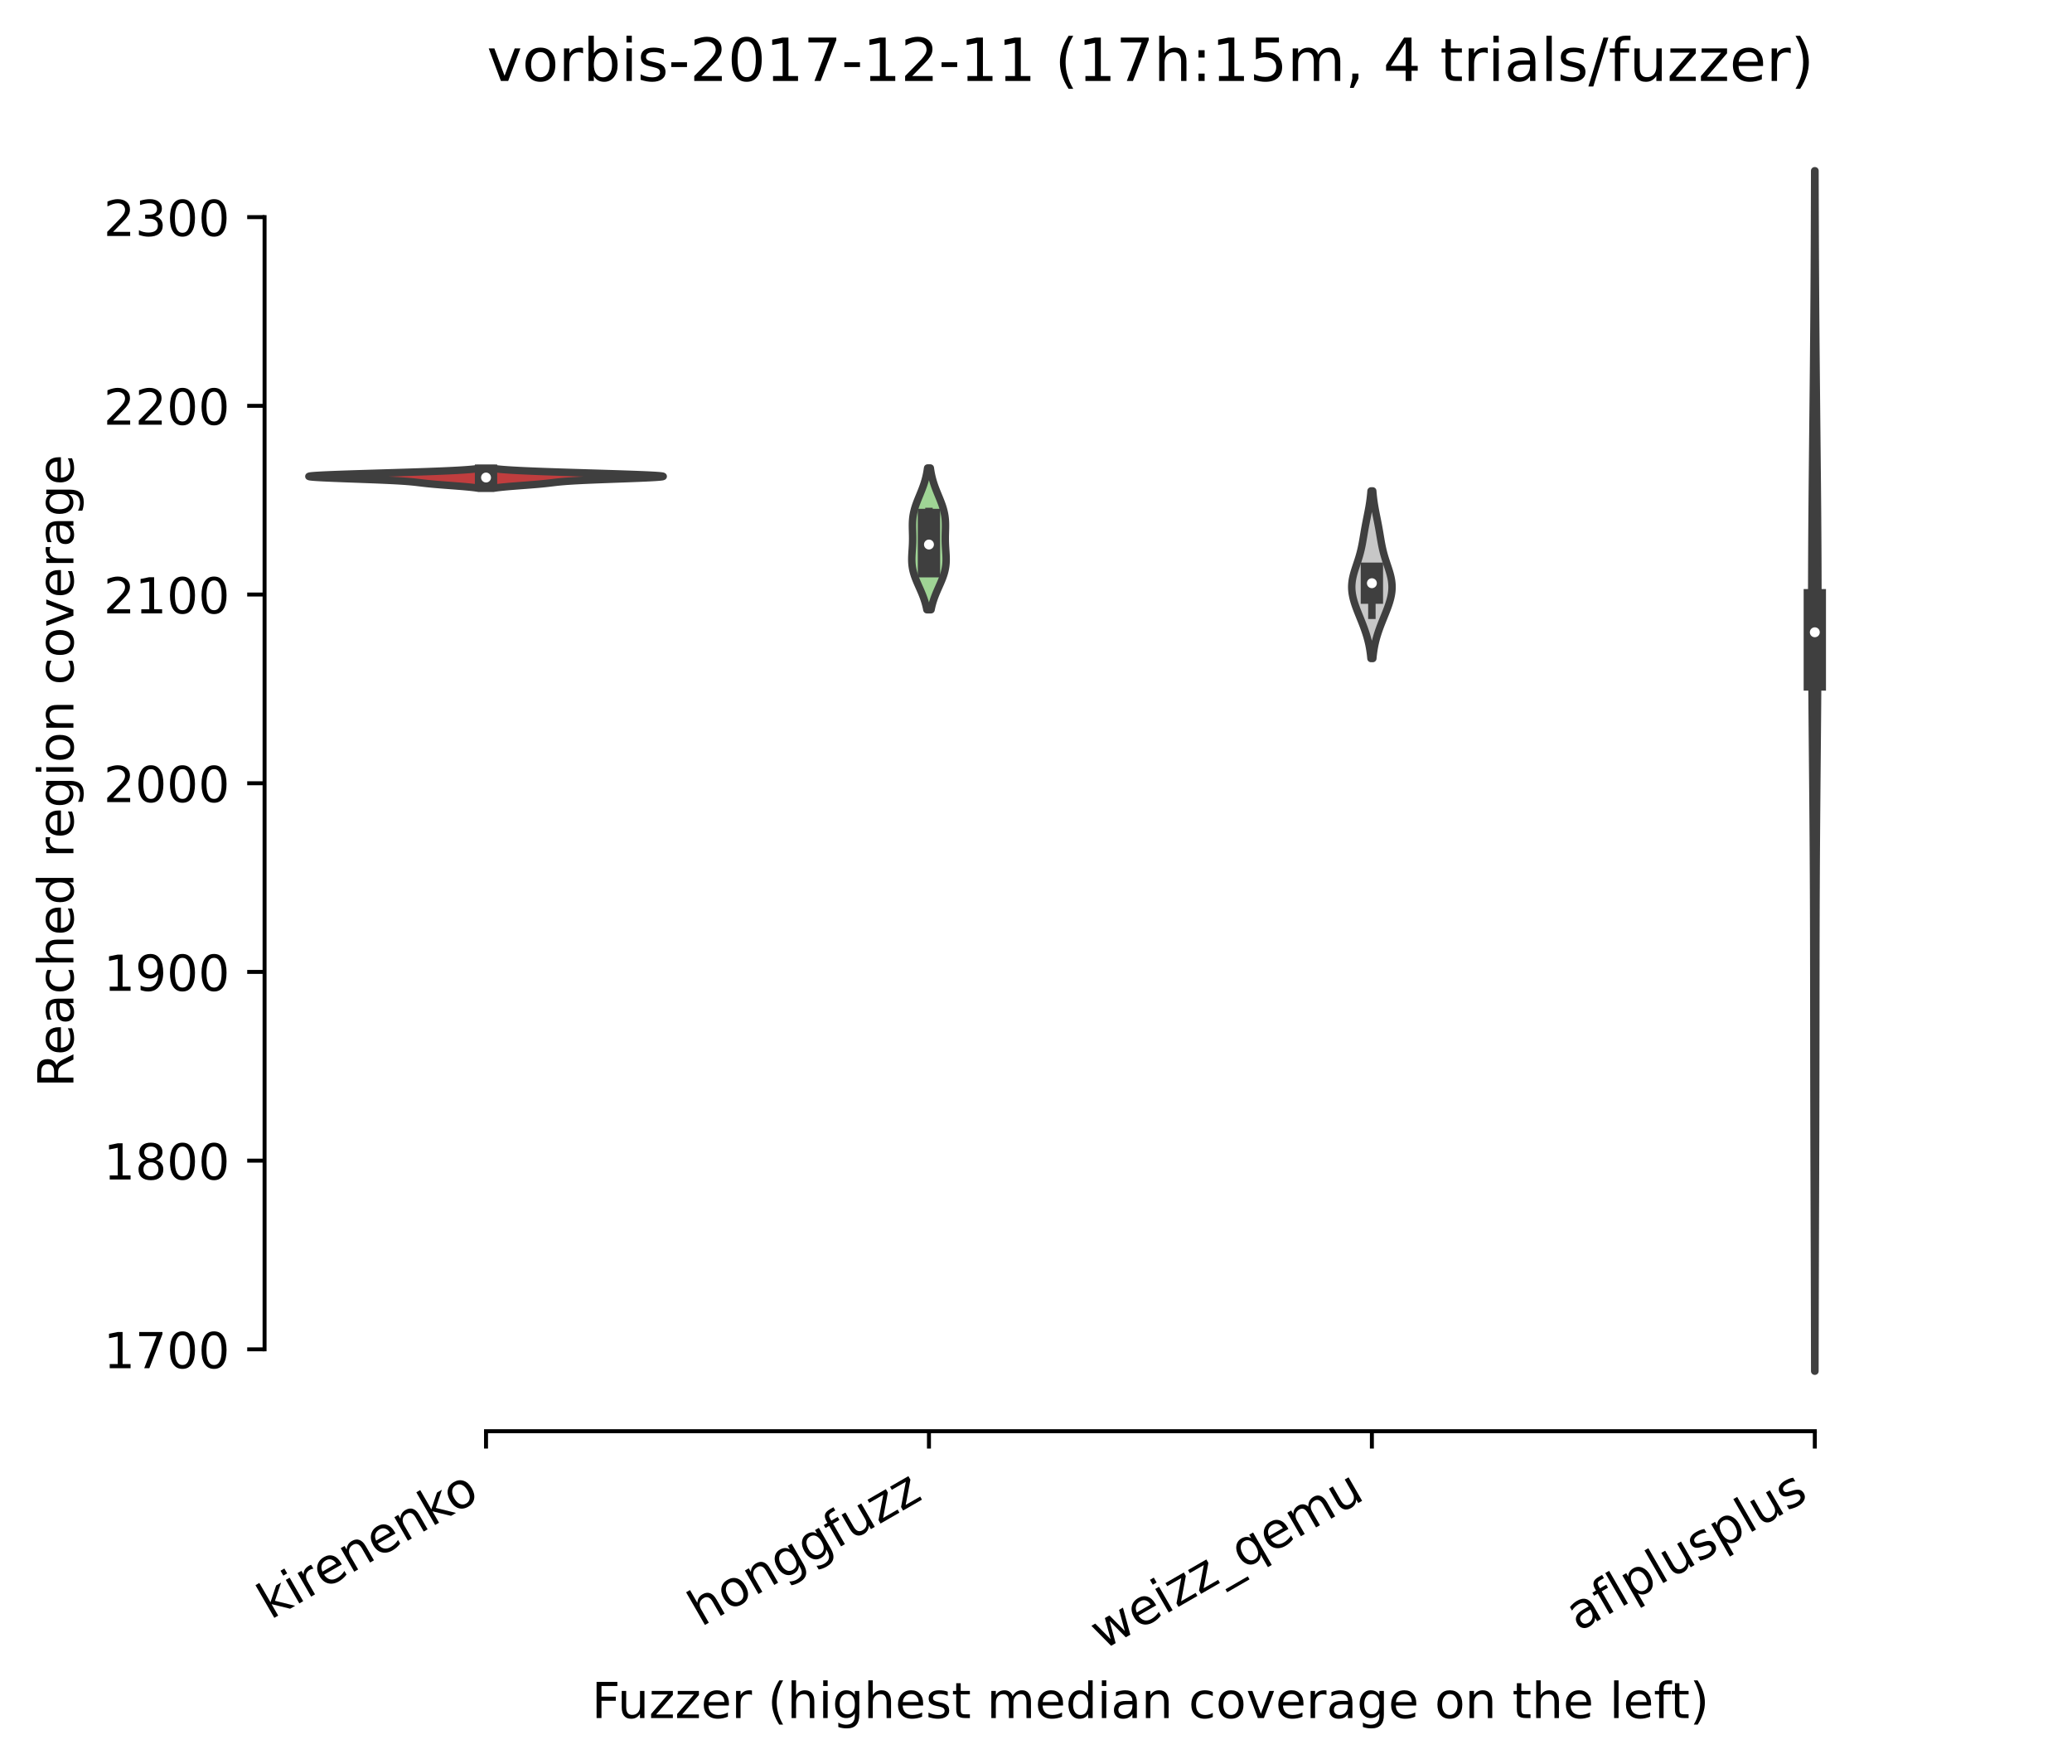 <?xml version="1.0" encoding="utf-8" standalone="no"?>
<!DOCTYPE svg PUBLIC "-//W3C//DTD SVG 1.1//EN"
  "http://www.w3.org/Graphics/SVG/1.1/DTD/svg11.dtd">
<!-- Created with matplotlib (https://matplotlib.org/) -->
<svg height="355.524pt" version="1.1" viewBox="0 0 417.648 355.524" width="417.648pt" xmlns="http://www.w3.org/2000/svg" xmlns:xlink="http://www.w3.org/1999/xlink">
 <defs>
  <style type="text/css">*{stroke-linecap:butt;stroke-linejoin:round;}</style>
 </defs>
 <g id="figure_1">
  <g id="patch_1">
   <path d="M 0 355.524 
L 417.648 355.524 
L 417.648 0 
L 0 0 
z
" style="fill:#ffffff;"/>
  </g>
  <g id="axes_1">
   <g id="patch_2">
    <path d="M 53.328 288.43 
L 410.448 288.43 
L 410.448 22.318 
L 53.328 22.318 
z
" style="fill:#ffffff;"/>
   </g>
   <g id="PolyCollection_1">
    <defs>
     <path d="M 99.398 -257.113 
L 96.538 -257.113 
L 96.302 -257.153 
L 96.039 -257.193 
L 95.747 -257.233 
L 95.427 -257.273 
L 95.077 -257.313 
L 94.698 -257.353 
L 94.292 -257.393 
L 93.858 -257.433 
L 93.401 -257.473 
L 92.921 -257.513 
L 92.422 -257.553 
L 91.908 -257.593 
L 91.383 -257.633 
L 90.852 -257.673 
L 90.318 -257.714 
L 89.787 -257.754 
L 89.264 -257.794 
L 88.752 -257.834 
L 88.256 -257.874 
L 87.778 -257.914 
L 87.322 -257.954 
L 86.888 -257.994 
L 86.477 -258.034 
L 86.089 -258.074 
L 85.72 -258.114 
L 85.369 -258.154 
L 85.029 -258.194 
L 84.696 -258.234 
L 84.363 -258.274 
L 84.022 -258.314 
L 83.666 -258.354 
L 83.285 -258.394 
L 82.873 -258.434 
L 82.419 -258.474 
L 81.918 -258.514 
L 81.362 -258.554 
L 80.747 -258.594 
L 80.068 -258.634 
L 79.323 -258.675 
L 78.513 -258.715 
L 77.639 -258.755 
L 76.706 -258.795 
L 75.719 -258.835 
L 74.686 -258.875 
L 73.617 -258.915 
L 72.523 -258.955 
L 71.418 -258.995 
L 70.315 -259.035 
L 69.229 -259.075 
L 68.174 -259.115 
L 67.166 -259.155 
L 66.219 -259.195 
L 65.348 -259.235 
L 64.564 -259.275 
L 63.88 -259.315 
L 63.307 -259.355 
L 62.852 -259.395 
L 62.522 -259.435 
L 62.322 -259.475 
L 62.256 -259.515 
L 62.324 -259.555 
L 62.526 -259.595 
L 62.859 -259.636 
L 63.319 -259.676 
L 63.901 -259.716 
L 64.599 -259.756 
L 65.404 -259.796 
L 66.308 -259.836 
L 67.301 -259.876 
L 68.374 -259.916 
L 69.516 -259.956 
L 70.717 -259.996 
L 71.965 -260.036 
L 73.25 -260.076 
L 74.562 -260.116 
L 75.889 -260.156 
L 77.223 -260.196 
L 78.554 -260.236 
L 79.872 -260.276 
L 81.169 -260.316 
L 82.438 -260.356 
L 83.671 -260.396 
L 84.862 -260.436 
L 86.006 -260.476 
L 87.098 -260.516 
L 88.134 -260.556 
L 89.112 -260.597 
L 90.03 -260.637 
L 90.886 -260.677 
L 91.679 -260.717 
L 92.41 -260.757 
L 93.08 -260.797 
L 93.691 -260.837 
L 94.244 -260.877 
L 94.742 -260.917 
L 95.187 -260.957 
L 95.584 -260.997 
L 95.934 -261.037 
L 96.242 -261.077 
L 99.694 -261.077 
L 99.694 -261.077 
L 100.002 -261.037 
L 100.353 -260.997 
L 100.749 -260.957 
L 101.195 -260.917 
L 101.692 -260.877 
L 102.245 -260.837 
L 102.856 -260.797 
L 103.526 -260.757 
L 104.257 -260.717 
L 105.051 -260.677 
L 105.906 -260.637 
L 106.824 -260.597 
L 107.802 -260.556 
L 108.838 -260.516 
L 109.93 -260.476 
L 111.074 -260.436 
L 112.266 -260.396 
L 113.499 -260.356 
L 114.767 -260.316 
L 116.065 -260.276 
L 117.383 -260.236 
L 118.713 -260.196 
L 120.047 -260.156 
L 121.375 -260.116 
L 122.686 -260.076 
L 123.971 -260.036 
L 125.22 -259.996 
L 126.42 -259.956 
L 127.562 -259.916 
L 128.635 -259.876 
L 129.628 -259.836 
L 130.532 -259.796 
L 131.337 -259.756 
L 132.035 -259.716 
L 132.617 -259.676 
L 133.077 -259.636 
L 133.41 -259.595 
L 133.612 -259.555 
L 133.68 -259.515 
L 133.614 -259.475 
L 133.414 -259.435 
L 133.085 -259.395 
L 132.629 -259.355 
L 132.056 -259.315 
L 131.372 -259.275 
L 130.589 -259.235 
L 129.717 -259.195 
L 128.77 -259.155 
L 127.762 -259.115 
L 126.708 -259.075 
L 125.621 -259.035 
L 124.518 -258.995 
L 123.413 -258.955 
L 122.32 -258.915 
L 121.251 -258.875 
L 120.218 -258.835 
L 119.23 -258.795 
L 118.297 -258.755 
L 117.423 -258.715 
L 116.613 -258.675 
L 115.869 -258.634 
L 115.19 -258.594 
L 114.574 -258.554 
L 114.018 -258.514 
L 113.517 -258.474 
L 113.064 -258.434 
L 112.651 -258.394 
L 112.27 -258.354 
L 111.914 -258.314 
L 111.573 -258.274 
L 111.24 -258.234 
L 110.907 -258.194 
L 110.568 -258.154 
L 110.216 -258.114 
L 109.847 -258.074 
L 109.459 -258.034 
L 109.048 -257.994 
L 108.614 -257.954 
L 108.158 -257.914 
L 107.68 -257.874 
L 107.184 -257.834 
L 106.672 -257.794 
L 106.149 -257.754 
L 105.618 -257.714 
L 105.084 -257.673 
L 104.553 -257.633 
L 104.028 -257.593 
L 103.514 -257.553 
L 103.015 -257.513 
L 102.536 -257.473 
L 102.078 -257.433 
L 101.644 -257.393 
L 101.238 -257.353 
L 100.859 -257.313 
L 100.509 -257.273 
L 100.189 -257.233 
L 99.897 -257.193 
L 99.634 -257.153 
L 99.398 -257.113 
z
" id="mf0ceefb7c7" style="stroke:#3f3f3f;stroke-width:1.5;"/>
    </defs>
    <g clip-path="url(#pf40b375586)">
     <use style="fill:#c03d3e;stroke:#3f3f3f;stroke-width:1.5;" x="0" xlink:href="#mf0ceefb7c7" y="355.524"/>
    </g>
   </g>
   <g id="PolyCollection_2">
    <defs>
     <path d="M 187.668 -232.644 
L 186.828 -232.644 
L 186.77 -232.933 
L 186.706 -233.221 
L 186.636 -233.51 
L 186.56 -233.798 
L 186.478 -234.087 
L 186.39 -234.375 
L 186.296 -234.664 
L 186.197 -234.952 
L 186.091 -235.241 
L 185.981 -235.529 
L 185.866 -235.818 
L 185.747 -236.106 
L 185.624 -236.395 
L 185.499 -236.683 
L 185.372 -236.972 
L 185.243 -237.26 
L 185.115 -237.549 
L 184.988 -237.837 
L 184.863 -238.126 
L 184.742 -238.414 
L 184.624 -238.703 
L 184.511 -238.991 
L 184.405 -239.28 
L 184.305 -239.569 
L 184.213 -239.857 
L 184.13 -240.146 
L 184.055 -240.434 
L 183.989 -240.723 
L 183.933 -241.011 
L 183.886 -241.3 
L 183.848 -241.588 
L 183.82 -241.877 
L 183.8 -242.165 
L 183.787 -242.454 
L 183.782 -242.742 
L 183.784 -243.031 
L 183.791 -243.319 
L 183.802 -243.608 
L 183.817 -243.896 
L 183.834 -244.185 
L 183.853 -244.473 
L 183.872 -244.762 
L 183.891 -245.05 
L 183.908 -245.339 
L 183.924 -245.627 
L 183.937 -245.916 
L 183.947 -246.204 
L 183.954 -246.493 
L 183.958 -246.781 
L 183.959 -247.07 
L 183.957 -247.358 
L 183.952 -247.647 
L 183.946 -247.935 
L 183.939 -248.224 
L 183.931 -248.512 
L 183.923 -248.801 
L 183.917 -249.089 
L 183.913 -249.378 
L 183.912 -249.666 
L 183.915 -249.955 
L 183.923 -250.243 
L 183.937 -250.532 
L 183.958 -250.82 
L 183.985 -251.109 
L 184.02 -251.398 
L 184.063 -251.686 
L 184.114 -251.975 
L 184.173 -252.263 
L 184.24 -252.552 
L 184.315 -252.84 
L 184.398 -253.129 
L 184.487 -253.417 
L 184.583 -253.706 
L 184.685 -253.994 
L 184.792 -254.283 
L 184.902 -254.571 
L 185.017 -254.86 
L 185.133 -255.148 
L 185.252 -255.437 
L 185.37 -255.725 
L 185.489 -256.014 
L 185.606 -256.302 
L 185.722 -256.591 
L 185.835 -256.879 
L 185.945 -257.168 
L 186.051 -257.456 
L 186.153 -257.745 
L 186.25 -258.033 
L 186.342 -258.322 
L 186.429 -258.61 
L 186.511 -258.899 
L 186.587 -259.187 
L 186.658 -259.476 
L 186.723 -259.764 
L 186.783 -260.053 
L 186.838 -260.341 
L 186.888 -260.63 
L 186.933 -260.918 
L 186.974 -261.207 
L 187.523 -261.207 
L 187.523 -261.207 
L 187.563 -260.918 
L 187.608 -260.63 
L 187.658 -260.341 
L 187.713 -260.053 
L 187.773 -259.764 
L 187.838 -259.476 
L 187.909 -259.187 
L 187.985 -258.899 
L 188.067 -258.61 
L 188.154 -258.322 
L 188.246 -258.033 
L 188.343 -257.745 
L 188.445 -257.456 
L 188.551 -257.168 
L 188.661 -256.879 
L 188.774 -256.591 
L 188.89 -256.302 
L 189.007 -256.014 
L 189.126 -255.725 
L 189.245 -255.437 
L 189.363 -255.148 
L 189.48 -254.86 
L 189.594 -254.571 
L 189.705 -254.283 
L 189.811 -253.994 
L 189.913 -253.706 
L 190.009 -253.417 
L 190.099 -253.129 
L 190.181 -252.84 
L 190.256 -252.552 
L 190.323 -252.263 
L 190.382 -251.975 
L 190.433 -251.686 
L 190.476 -251.398 
L 190.511 -251.109 
L 190.539 -250.82 
L 190.559 -250.532 
L 190.573 -250.243 
L 190.581 -249.955 
L 190.584 -249.666 
L 190.583 -249.378 
L 190.579 -249.089 
L 190.573 -248.801 
L 190.566 -248.512 
L 190.558 -248.224 
L 190.55 -247.935 
L 190.544 -247.647 
L 190.539 -247.358 
L 190.538 -247.07 
L 190.538 -246.781 
L 190.542 -246.493 
L 190.549 -246.204 
L 190.56 -245.916 
L 190.573 -245.627 
L 190.588 -245.339 
L 190.606 -245.05 
L 190.624 -244.762 
L 190.643 -244.473 
L 190.662 -244.185 
L 190.679 -243.896 
L 190.694 -243.608 
L 190.706 -243.319 
L 190.712 -243.031 
L 190.714 -242.742 
L 190.709 -242.454 
L 190.697 -242.165 
L 190.677 -241.877 
L 190.648 -241.588 
L 190.61 -241.3 
L 190.563 -241.011 
L 190.507 -240.723 
L 190.441 -240.434 
L 190.367 -240.146 
L 190.283 -239.857 
L 190.191 -239.569 
L 190.091 -239.28 
L 189.985 -238.991 
L 189.872 -238.703 
L 189.755 -238.414 
L 189.633 -238.126 
L 189.508 -237.837 
L 189.381 -237.549 
L 189.253 -237.26 
L 189.125 -236.972 
L 188.997 -236.683 
L 188.872 -236.395 
L 188.75 -236.106 
L 188.63 -235.818 
L 188.515 -235.529 
L 188.405 -235.241 
L 188.3 -234.952 
L 188.2 -234.664 
L 188.106 -234.375 
L 188.018 -234.087 
L 187.936 -233.798 
L 187.86 -233.51 
L 187.79 -233.221 
L 187.727 -232.933 
L 187.668 -232.644 
z
" id="m72b1f91177" style="stroke:#3f3f3f;stroke-width:1.5;"/>
    </defs>
    <g clip-path="url(#pf40b375586)">
     <use style="fill:#9fd495;stroke:#3f3f3f;stroke-width:1.5;" x="0" xlink:href="#m72b1f91177" y="355.524"/>
    </g>
   </g>
   <g id="PolyCollection_3">
    <defs>
     <path d="M 276.713 -222.813 
L 276.344 -222.813 
L 276.311 -223.154 
L 276.275 -223.495 
L 276.234 -223.836 
L 276.187 -224.177 
L 276.136 -224.519 
L 276.079 -224.86 
L 276.017 -225.201 
L 275.949 -225.542 
L 275.875 -225.883 
L 275.795 -226.224 
L 275.709 -226.565 
L 275.617 -226.907 
L 275.52 -227.248 
L 275.417 -227.589 
L 275.308 -227.93 
L 275.195 -228.271 
L 275.077 -228.612 
L 274.954 -228.954 
L 274.828 -229.295 
L 274.698 -229.636 
L 274.566 -229.977 
L 274.431 -230.318 
L 274.294 -230.659 
L 274.157 -231.001 
L 274.019 -231.342 
L 273.882 -231.683 
L 273.746 -232.024 
L 273.611 -232.365 
L 273.48 -232.706 
L 273.353 -233.047 
L 273.23 -233.389 
L 273.113 -233.73 
L 273.002 -234.071 
L 272.9 -234.412 
L 272.806 -234.753 
L 272.721 -235.094 
L 272.648 -235.436 
L 272.585 -235.777 
L 272.536 -236.118 
L 272.499 -236.459 
L 272.475 -236.8 
L 272.465 -237.141 
L 272.469 -237.482 
L 272.487 -237.824 
L 272.519 -238.165 
L 272.563 -238.506 
L 272.621 -238.847 
L 272.689 -239.188 
L 272.769 -239.529 
L 272.857 -239.871 
L 272.954 -240.212 
L 273.057 -240.553 
L 273.166 -240.894 
L 273.278 -241.235 
L 273.391 -241.576 
L 273.505 -241.918 
L 273.619 -242.259 
L 273.73 -242.6 
L 273.838 -242.941 
L 273.943 -243.282 
L 274.042 -243.623 
L 274.137 -243.964 
L 274.226 -244.306 
L 274.31 -244.647 
L 274.389 -244.988 
L 274.462 -245.329 
L 274.532 -245.67 
L 274.597 -246.011 
L 274.66 -246.353 
L 274.72 -246.694 
L 274.778 -247.035 
L 274.836 -247.376 
L 274.893 -247.717 
L 274.95 -248.058 
L 275.008 -248.399 
L 275.068 -248.741 
L 275.128 -249.082 
L 275.191 -249.423 
L 275.255 -249.764 
L 275.32 -250.105 
L 275.387 -250.446 
L 275.454 -250.788 
L 275.522 -251.129 
L 275.591 -251.47 
L 275.659 -251.811 
L 275.726 -252.152 
L 275.792 -252.493 
L 275.856 -252.835 
L 275.917 -253.176 
L 275.977 -253.517 
L 276.033 -253.858 
L 276.086 -254.199 
L 276.135 -254.54 
L 276.182 -254.881 
L 276.224 -255.223 
L 276.263 -255.564 
L 276.298 -255.905 
L 276.33 -256.246 
L 276.358 -256.587 
L 276.698 -256.587 
L 276.698 -256.587 
L 276.726 -256.246 
L 276.758 -255.905 
L 276.793 -255.564 
L 276.832 -255.223 
L 276.875 -254.881 
L 276.921 -254.54 
L 276.97 -254.199 
L 277.023 -253.858 
L 277.08 -253.517 
L 277.139 -253.176 
L 277.201 -252.835 
L 277.265 -252.493 
L 277.33 -252.152 
L 277.398 -251.811 
L 277.466 -251.47 
L 277.534 -251.129 
L 277.602 -250.788 
L 277.67 -250.446 
L 277.736 -250.105 
L 277.802 -249.764 
L 277.865 -249.423 
L 277.928 -249.082 
L 277.989 -248.741 
L 278.048 -248.399 
L 278.106 -248.058 
L 278.163 -247.717 
L 278.221 -247.376 
L 278.278 -247.035 
L 278.336 -246.694 
L 278.396 -246.353 
L 278.459 -246.011 
L 278.524 -245.67 
L 278.594 -245.329 
L 278.668 -244.988 
L 278.746 -244.647 
L 278.83 -244.306 
L 278.919 -243.964 
L 279.014 -243.623 
L 279.113 -243.282 
L 279.218 -242.941 
L 279.326 -242.6 
L 279.437 -242.259 
L 279.551 -241.918 
L 279.665 -241.576 
L 279.779 -241.235 
L 279.891 -240.894 
L 279.999 -240.553 
L 280.102 -240.212 
L 280.199 -239.871 
L 280.287 -239.529 
L 280.367 -239.188 
L 280.436 -238.847 
L 280.493 -238.506 
L 280.538 -238.165 
L 280.569 -237.824 
L 280.587 -237.482 
L 280.591 -237.141 
L 280.581 -236.8 
L 280.558 -236.459 
L 280.521 -236.118 
L 280.471 -235.777 
L 280.409 -235.436 
L 280.335 -235.094 
L 280.251 -234.753 
L 280.157 -234.412 
L 280.054 -234.071 
L 279.944 -233.73 
L 279.826 -233.389 
L 279.704 -233.047 
L 279.576 -232.706 
L 279.445 -232.365 
L 279.311 -232.024 
L 279.174 -231.683 
L 279.037 -231.342 
L 278.899 -231.001 
L 278.762 -230.659 
L 278.625 -230.318 
L 278.491 -229.977 
L 278.358 -229.636 
L 278.228 -229.295 
L 278.102 -228.954 
L 277.979 -228.612 
L 277.861 -228.271 
L 277.748 -227.93 
L 277.639 -227.589 
L 277.536 -227.248 
L 277.439 -226.907 
L 277.347 -226.565 
L 277.261 -226.224 
L 277.181 -225.883 
L 277.107 -225.542 
L 277.039 -225.201 
L 276.977 -224.86 
L 276.92 -224.519 
L 276.869 -224.177 
L 276.823 -223.836 
L 276.781 -223.495 
L 276.745 -223.154 
L 276.713 -222.813 
z
" id="m929673a381" style="stroke:#3f3f3f;stroke-width:1.5;"/>
    </defs>
    <g clip-path="url(#pf40b375586)">
     <use style="fill:#c7c7c7;stroke:#3f3f3f;stroke-width:1.5;" x="0" xlink:href="#m929673a381" y="355.524"/>
    </g>
   </g>
   <g id="PolyCollection_4">
    <defs>
     <path d="M 365.831 -79.189 
L 365.785 -79.189 
L 365.781 -81.633 
L 365.777 -84.077 
L 365.772 -86.52 
L 365.767 -88.964 
L 365.761 -91.408 
L 365.755 -93.851 
L 365.749 -96.295 
L 365.742 -98.739 
L 365.735 -101.182 
L 365.727 -103.626 
L 365.719 -106.069 
L 365.711 -108.513 
L 365.703 -110.957 
L 365.695 -113.4 
L 365.686 -115.844 
L 365.678 -118.288 
L 365.67 -120.731 
L 365.663 -123.175 
L 365.656 -125.619 
L 365.649 -128.062 
L 365.643 -130.506 
L 365.637 -132.949 
L 365.632 -135.393 
L 365.627 -137.837 
L 365.623 -140.28 
L 365.619 -142.724 
L 365.616 -145.168 
L 365.614 -147.611 
L 365.611 -150.055 
L 365.609 -152.499 
L 365.606 -154.942 
L 365.604 -157.386 
L 365.601 -159.829 
L 365.597 -162.273 
L 365.593 -164.717 
L 365.588 -167.16 
L 365.581 -169.604 
L 365.574 -172.048 
L 365.565 -174.491 
L 365.555 -176.935 
L 365.543 -179.379 
L 365.529 -181.822 
L 365.515 -184.266 
L 365.498 -186.709 
L 365.48 -189.153 
L 365.461 -191.597 
L 365.441 -194.04 
L 365.419 -196.484 
L 365.397 -198.928 
L 365.375 -201.371 
L 365.352 -203.815 
L 365.33 -206.259 
L 365.308 -208.702 
L 365.287 -211.146 
L 365.267 -213.589 
L 365.249 -216.033 
L 365.232 -218.477 
L 365.218 -220.92 
L 365.206 -223.364 
L 365.196 -225.808 
L 365.189 -228.251 
L 365.184 -230.695 
L 365.183 -233.139 
L 365.184 -235.582 
L 365.189 -238.026 
L 365.196 -240.469 
L 365.206 -242.913 
L 365.218 -245.357 
L 365.233 -247.8 
L 365.25 -250.244 
L 365.269 -252.688 
L 365.29 -255.131 
L 365.313 -257.575 
L 365.336 -260.019 
L 365.361 -262.462 
L 365.386 -264.906 
L 365.411 -267.349 
L 365.437 -269.793 
L 365.463 -272.237 
L 365.488 -274.68 
L 365.513 -277.124 
L 365.537 -279.568 
L 365.561 -282.011 
L 365.583 -284.455 
L 365.604 -286.899 
L 365.625 -289.342 
L 365.644 -291.786 
L 365.661 -294.229 
L 365.678 -296.673 
L 365.693 -299.117 
L 365.707 -301.56 
L 365.719 -304.004 
L 365.731 -306.448 
L 365.741 -308.891 
L 365.75 -311.335 
L 365.758 -313.779 
L 365.766 -316.222 
L 365.772 -318.666 
L 365.778 -321.109 
L 365.839 -321.109 
L 365.839 -321.109 
L 365.844 -318.666 
L 365.851 -316.222 
L 365.858 -313.779 
L 365.866 -311.335 
L 365.875 -308.891 
L 365.886 -306.448 
L 365.897 -304.004 
L 365.91 -301.56 
L 365.924 -299.117 
L 365.939 -296.673 
L 365.955 -294.229 
L 365.973 -291.786 
L 365.992 -289.342 
L 366.012 -286.899 
L 366.033 -284.455 
L 366.056 -282.011 
L 366.079 -279.568 
L 366.103 -277.124 
L 366.128 -274.68 
L 366.153 -272.237 
L 366.179 -269.793 
L 366.205 -267.349 
L 366.23 -264.906 
L 366.256 -262.462 
L 366.28 -260.019 
L 366.304 -257.575 
L 366.326 -255.131 
L 366.347 -252.688 
L 366.366 -250.244 
L 366.383 -247.8 
L 366.398 -245.357 
L 366.411 -242.913 
L 366.42 -240.469 
L 366.428 -238.026 
L 366.432 -235.582 
L 366.433 -233.139 
L 366.432 -230.695 
L 366.428 -228.251 
L 366.42 -225.808 
L 366.411 -223.364 
L 366.398 -220.92 
L 366.384 -218.477 
L 366.367 -216.033 
L 366.349 -213.589 
L 366.329 -211.146 
L 366.308 -208.702 
L 366.286 -206.259 
L 366.264 -203.815 
L 366.241 -201.371 
L 366.219 -198.928 
L 366.197 -196.484 
L 366.176 -194.04 
L 366.155 -191.597 
L 366.136 -189.153 
L 366.118 -186.709 
L 366.102 -184.266 
L 366.087 -181.822 
L 366.073 -179.379 
L 366.062 -176.935 
L 366.051 -174.491 
L 366.042 -172.048 
L 366.035 -169.604 
L 366.029 -167.16 
L 366.023 -164.717 
L 366.019 -162.273 
L 366.016 -159.829 
L 366.013 -157.386 
L 366.01 -154.942 
L 366.008 -152.499 
L 366.005 -150.055 
L 366.003 -147.611 
L 366 -145.168 
L 365.997 -142.724 
L 365.993 -140.28 
L 365.989 -137.837 
L 365.985 -135.393 
L 365.979 -132.949 
L 365.974 -130.506 
L 365.967 -128.062 
L 365.961 -125.619 
L 365.953 -123.175 
L 365.946 -120.731 
L 365.938 -118.288 
L 365.93 -115.844 
L 365.922 -113.4 
L 365.913 -110.957 
L 365.905 -108.513 
L 365.897 -106.069 
L 365.889 -103.626 
L 365.882 -101.182 
L 365.874 -98.739 
L 365.867 -96.295 
L 365.861 -93.851 
L 365.855 -91.408 
L 365.849 -88.964 
L 365.844 -86.52 
L 365.839 -84.077 
L 365.835 -81.633 
L 365.831 -79.189 
z
" id="m32e3c9c820" style="stroke:#3f3f3f;stroke-width:1.5;"/>
    </defs>
    <g clip-path="url(#pf40b375586)">
     <use style="fill:#3274a1;stroke:#3f3f3f;stroke-width:1.5;" x="0" xlink:href="#m32e3c9c820" y="355.524"/>
    </g>
   </g>
   <g id="matplotlib.axis_1">
    <g id="xtick_1">
     <g id="line2d_1">
      <defs>
       <path d="M 0 0 
L 0 3.5 
" id="m35011dbefe" style="stroke:#000000;stroke-width:0.8;"/>
      </defs>
      <g>
       <use style="stroke:#000000;stroke-width:0.8;" x="97.968" xlink:href="#m35011dbefe" y="288.43"/>
      </g>
     </g>
     <g id="text_1">
      <!-- kirenenko -->
      <g transform="translate(54.508 326.502)rotate(-30)scale(0.1 -0.1)">
       <defs>
        <path d="M 9.078 75.984 
L 18.109 75.984 
L 18.109 31.109 
L 44.922 54.688 
L 56.391 54.688 
L 27.391 29.109 
L 57.625 0 
L 45.906 0 
L 18.109 26.703 
L 18.109 0 
L 9.078 0 
z
" id="DejaVuSans-107"/>
        <path d="M 9.422 54.688 
L 18.406 54.688 
L 18.406 0 
L 9.422 0 
z
M 9.422 75.984 
L 18.406 75.984 
L 18.406 64.594 
L 9.422 64.594 
z
" id="DejaVuSans-105"/>
        <path d="M 41.109 46.297 
Q 39.594 47.172 37.812 47.578 
Q 36.031 48 33.891 48 
Q 26.266 48 22.188 43.047 
Q 18.109 38.094 18.109 28.812 
L 18.109 0 
L 9.078 0 
L 9.078 54.688 
L 18.109 54.688 
L 18.109 46.188 
Q 20.953 51.172 25.484 53.578 
Q 30.031 56 36.531 56 
Q 37.453 56 38.578 55.875 
Q 39.703 55.766 41.062 55.516 
z
" id="DejaVuSans-114"/>
        <path d="M 56.203 29.594 
L 56.203 25.203 
L 14.891 25.203 
Q 15.484 15.922 20.484 11.062 
Q 25.484 6.203 34.422 6.203 
Q 39.594 6.203 44.453 7.469 
Q 49.312 8.734 54.109 11.281 
L 54.109 2.781 
Q 49.266 0.734 44.188 -0.344 
Q 39.109 -1.422 33.891 -1.422 
Q 20.797 -1.422 13.156 6.188 
Q 5.516 13.812 5.516 26.812 
Q 5.516 40.234 12.766 48.109 
Q 20.016 56 32.328 56 
Q 43.359 56 49.781 48.891 
Q 56.203 41.797 56.203 29.594 
z
M 47.219 32.234 
Q 47.125 39.594 43.094 43.984 
Q 39.062 48.391 32.422 48.391 
Q 24.906 48.391 20.391 44.141 
Q 15.875 39.891 15.188 32.172 
z
" id="DejaVuSans-101"/>
        <path d="M 54.891 33.016 
L 54.891 0 
L 45.906 0 
L 45.906 32.719 
Q 45.906 40.484 42.875 44.328 
Q 39.844 48.188 33.797 48.188 
Q 26.516 48.188 22.312 43.547 
Q 18.109 38.922 18.109 30.906 
L 18.109 0 
L 9.078 0 
L 9.078 54.688 
L 18.109 54.688 
L 18.109 46.188 
Q 21.344 51.125 25.703 53.562 
Q 30.078 56 35.797 56 
Q 45.219 56 50.047 50.172 
Q 54.891 44.344 54.891 33.016 
z
" id="DejaVuSans-110"/>
        <path d="M 30.609 48.391 
Q 23.391 48.391 19.188 42.75 
Q 14.984 37.109 14.984 27.297 
Q 14.984 17.484 19.156 11.844 
Q 23.344 6.203 30.609 6.203 
Q 37.797 6.203 41.984 11.859 
Q 46.188 17.531 46.188 27.297 
Q 46.188 37.016 41.984 42.703 
Q 37.797 48.391 30.609 48.391 
z
M 30.609 56 
Q 42.328 56 49.016 48.375 
Q 55.719 40.766 55.719 27.297 
Q 55.719 13.875 49.016 6.219 
Q 42.328 -1.422 30.609 -1.422 
Q 18.844 -1.422 12.172 6.219 
Q 5.516 13.875 5.516 27.297 
Q 5.516 40.766 12.172 48.375 
Q 18.844 56 30.609 56 
z
" id="DejaVuSans-111"/>
       </defs>
       <use xlink:href="#DejaVuSans-107"/>
       <use x="57.91" xlink:href="#DejaVuSans-105"/>
       <use x="85.693" xlink:href="#DejaVuSans-114"/>
       <use x="124.557" xlink:href="#DejaVuSans-101"/>
       <use x="186.08" xlink:href="#DejaVuSans-110"/>
       <use x="249.459" xlink:href="#DejaVuSans-101"/>
       <use x="310.982" xlink:href="#DejaVuSans-110"/>
       <use x="374.361" xlink:href="#DejaVuSans-107"/>
       <use x="428.646" xlink:href="#DejaVuSans-111"/>
      </g>
     </g>
    </g>
    <g id="xtick_2">
     <g id="line2d_2">
      <g>
       <use style="stroke:#000000;stroke-width:0.8;" x="187.248" xlink:href="#m35011dbefe" y="288.43"/>
      </g>
     </g>
     <g id="text_2">
      <!-- honggfuzz -->
      <g transform="translate(141.309 327.933)rotate(-30)scale(0.1 -0.1)">
       <defs>
        <path d="M 54.891 33.016 
L 54.891 0 
L 45.906 0 
L 45.906 32.719 
Q 45.906 40.484 42.875 44.328 
Q 39.844 48.188 33.797 48.188 
Q 26.516 48.188 22.312 43.547 
Q 18.109 38.922 18.109 30.906 
L 18.109 0 
L 9.078 0 
L 9.078 75.984 
L 18.109 75.984 
L 18.109 46.188 
Q 21.344 51.125 25.703 53.562 
Q 30.078 56 35.797 56 
Q 45.219 56 50.047 50.172 
Q 54.891 44.344 54.891 33.016 
z
" id="DejaVuSans-104"/>
        <path d="M 45.406 27.984 
Q 45.406 37.75 41.375 43.109 
Q 37.359 48.484 30.078 48.484 
Q 22.859 48.484 18.828 43.109 
Q 14.797 37.75 14.797 27.984 
Q 14.797 18.266 18.828 12.891 
Q 22.859 7.516 30.078 7.516 
Q 37.359 7.516 41.375 12.891 
Q 45.406 18.266 45.406 27.984 
z
M 54.391 6.781 
Q 54.391 -7.172 48.188 -13.984 
Q 42 -20.797 29.203 -20.797 
Q 24.469 -20.797 20.266 -20.094 
Q 16.062 -19.391 12.109 -17.922 
L 12.109 -9.188 
Q 16.062 -11.328 19.922 -12.344 
Q 23.781 -13.375 27.781 -13.375 
Q 36.625 -13.375 41.016 -8.766 
Q 45.406 -4.156 45.406 5.172 
L 45.406 9.625 
Q 42.625 4.781 38.281 2.391 
Q 33.938 0 27.875 0 
Q 17.828 0 11.672 7.656 
Q 5.516 15.328 5.516 27.984 
Q 5.516 40.672 11.672 48.328 
Q 17.828 56 27.875 56 
Q 33.938 56 38.281 53.609 
Q 42.625 51.219 45.406 46.391 
L 45.406 54.688 
L 54.391 54.688 
z
" id="DejaVuSans-103"/>
        <path d="M 37.109 75.984 
L 37.109 68.5 
L 28.516 68.5 
Q 23.688 68.5 21.797 66.547 
Q 19.922 64.594 19.922 59.516 
L 19.922 54.688 
L 34.719 54.688 
L 34.719 47.703 
L 19.922 47.703 
L 19.922 0 
L 10.891 0 
L 10.891 47.703 
L 2.297 47.703 
L 2.297 54.688 
L 10.891 54.688 
L 10.891 58.5 
Q 10.891 67.625 15.141 71.797 
Q 19.391 75.984 28.609 75.984 
z
" id="DejaVuSans-102"/>
        <path d="M 8.5 21.578 
L 8.5 54.688 
L 17.484 54.688 
L 17.484 21.922 
Q 17.484 14.156 20.5 10.266 
Q 23.531 6.391 29.594 6.391 
Q 36.859 6.391 41.078 11.031 
Q 45.312 15.672 45.312 23.688 
L 45.312 54.688 
L 54.297 54.688 
L 54.297 0 
L 45.312 0 
L 45.312 8.406 
Q 42.047 3.422 37.719 1 
Q 33.406 -1.422 27.688 -1.422 
Q 18.266 -1.422 13.375 4.438 
Q 8.5 10.297 8.5 21.578 
z
M 31.109 56 
z
" id="DejaVuSans-117"/>
        <path d="M 5.516 54.688 
L 48.188 54.688 
L 48.188 46.484 
L 14.406 7.172 
L 48.188 7.172 
L 48.188 0 
L 4.297 0 
L 4.297 8.203 
L 38.094 47.516 
L 5.516 47.516 
z
" id="DejaVuSans-122"/>
       </defs>
       <use xlink:href="#DejaVuSans-104"/>
       <use x="63.379" xlink:href="#DejaVuSans-111"/>
       <use x="124.561" xlink:href="#DejaVuSans-110"/>
       <use x="187.939" xlink:href="#DejaVuSans-103"/>
       <use x="251.416" xlink:href="#DejaVuSans-103"/>
       <use x="314.893" xlink:href="#DejaVuSans-102"/>
       <use x="350.098" xlink:href="#DejaVuSans-117"/>
       <use x="413.477" xlink:href="#DejaVuSans-122"/>
       <use x="465.967" xlink:href="#DejaVuSans-122"/>
      </g>
     </g>
    </g>
    <g id="xtick_3">
     <g id="line2d_3">
      <g>
       <use style="stroke:#000000;stroke-width:0.8;" x="276.528" xlink:href="#m35011dbefe" y="288.43"/>
      </g>
     </g>
     <g id="text_3">
      <!-- weizz_qemu -->
      <g transform="translate(222.361 332.604)rotate(-30)scale(0.1 -0.1)">
       <defs>
        <path d="M 4.203 54.688 
L 13.188 54.688 
L 24.422 12.016 
L 35.594 54.688 
L 46.188 54.688 
L 57.422 12.016 
L 68.609 54.688 
L 77.594 54.688 
L 63.281 0 
L 52.688 0 
L 40.922 44.828 
L 29.109 0 
L 18.5 0 
z
" id="DejaVuSans-119"/>
        <path d="M 50.984 -16.609 
L 50.984 -23.578 
L -0.984 -23.578 
L -0.984 -16.609 
z
" id="DejaVuSans-95"/>
        <path d="M 14.797 27.297 
Q 14.797 17.391 18.875 11.75 
Q 22.953 6.109 30.078 6.109 
Q 37.203 6.109 41.297 11.75 
Q 45.406 17.391 45.406 27.297 
Q 45.406 37.203 41.297 42.844 
Q 37.203 48.484 30.078 48.484 
Q 22.953 48.484 18.875 42.844 
Q 14.797 37.203 14.797 27.297 
z
M 45.406 8.203 
Q 42.578 3.328 38.25 0.953 
Q 33.938 -1.422 27.875 -1.422 
Q 17.969 -1.422 11.734 6.484 
Q 5.516 14.406 5.516 27.297 
Q 5.516 40.188 11.734 48.094 
Q 17.969 56 27.875 56 
Q 33.938 56 38.25 53.625 
Q 42.578 51.266 45.406 46.391 
L 45.406 54.688 
L 54.391 54.688 
L 54.391 -20.797 
L 45.406 -20.797 
z
" id="DejaVuSans-113"/>
        <path d="M 52 44.188 
Q 55.375 50.25 60.062 53.125 
Q 64.75 56 71.094 56 
Q 79.641 56 84.281 50.016 
Q 88.922 44.047 88.922 33.016 
L 88.922 0 
L 79.891 0 
L 79.891 32.719 
Q 79.891 40.578 77.094 44.375 
Q 74.312 48.188 68.609 48.188 
Q 61.625 48.188 57.562 43.547 
Q 53.516 38.922 53.516 30.906 
L 53.516 0 
L 44.484 0 
L 44.484 32.719 
Q 44.484 40.625 41.703 44.406 
Q 38.922 48.188 33.109 48.188 
Q 26.219 48.188 22.156 43.531 
Q 18.109 38.875 18.109 30.906 
L 18.109 0 
L 9.078 0 
L 9.078 54.688 
L 18.109 54.688 
L 18.109 46.188 
Q 21.188 51.219 25.484 53.609 
Q 29.781 56 35.688 56 
Q 41.656 56 45.828 52.969 
Q 50 49.953 52 44.188 
z
" id="DejaVuSans-109"/>
       </defs>
       <use xlink:href="#DejaVuSans-119"/>
       <use x="81.787" xlink:href="#DejaVuSans-101"/>
       <use x="143.311" xlink:href="#DejaVuSans-105"/>
       <use x="171.094" xlink:href="#DejaVuSans-122"/>
       <use x="223.584" xlink:href="#DejaVuSans-122"/>
       <use x="276.074" xlink:href="#DejaVuSans-95"/>
       <use x="326.074" xlink:href="#DejaVuSans-113"/>
       <use x="389.551" xlink:href="#DejaVuSans-101"/>
       <use x="451.074" xlink:href="#DejaVuSans-109"/>
       <use x="548.486" xlink:href="#DejaVuSans-117"/>
      </g>
     </g>
    </g>
    <g id="xtick_4">
     <g id="line2d_4">
      <g>
       <use style="stroke:#000000;stroke-width:0.8;" x="365.808" xlink:href="#m35011dbefe" y="288.43"/>
      </g>
     </g>
     <g id="text_4">
      <!-- aflplusplus -->
      <g transform="translate(318.199 328.897)rotate(-30)scale(0.1 -0.1)">
       <defs>
        <path d="M 34.281 27.484 
Q 23.391 27.484 19.188 25 
Q 14.984 22.516 14.984 16.5 
Q 14.984 11.719 18.141 8.906 
Q 21.297 6.109 26.703 6.109 
Q 34.188 6.109 38.703 11.406 
Q 43.219 16.703 43.219 25.484 
L 43.219 27.484 
z
M 52.203 31.203 
L 52.203 0 
L 43.219 0 
L 43.219 8.297 
Q 40.141 3.328 35.547 0.953 
Q 30.953 -1.422 24.312 -1.422 
Q 15.922 -1.422 10.953 3.297 
Q 6 8.016 6 15.922 
Q 6 25.141 12.172 29.828 
Q 18.359 34.516 30.609 34.516 
L 43.219 34.516 
L 43.219 35.406 
Q 43.219 41.609 39.141 45 
Q 35.062 48.391 27.688 48.391 
Q 23 48.391 18.547 47.266 
Q 14.109 46.141 10.016 43.891 
L 10.016 52.203 
Q 14.938 54.109 19.578 55.047 
Q 24.219 56 28.609 56 
Q 40.484 56 46.344 49.844 
Q 52.203 43.703 52.203 31.203 
z
" id="DejaVuSans-97"/>
        <path d="M 9.422 75.984 
L 18.406 75.984 
L 18.406 0 
L 9.422 0 
z
" id="DejaVuSans-108"/>
        <path d="M 18.109 8.203 
L 18.109 -20.797 
L 9.078 -20.797 
L 9.078 54.688 
L 18.109 54.688 
L 18.109 46.391 
Q 20.953 51.266 25.266 53.625 
Q 29.594 56 35.594 56 
Q 45.562 56 51.781 48.094 
Q 58.016 40.188 58.016 27.297 
Q 58.016 14.406 51.781 6.484 
Q 45.562 -1.422 35.594 -1.422 
Q 29.594 -1.422 25.266 0.953 
Q 20.953 3.328 18.109 8.203 
z
M 48.688 27.297 
Q 48.688 37.203 44.609 42.844 
Q 40.531 48.484 33.406 48.484 
Q 26.266 48.484 22.188 42.844 
Q 18.109 37.203 18.109 27.297 
Q 18.109 17.391 22.188 11.75 
Q 26.266 6.109 33.406 6.109 
Q 40.531 6.109 44.609 11.75 
Q 48.688 17.391 48.688 27.297 
z
" id="DejaVuSans-112"/>
        <path d="M 44.281 53.078 
L 44.281 44.578 
Q 40.484 46.531 36.375 47.5 
Q 32.281 48.484 27.875 48.484 
Q 21.188 48.484 17.844 46.438 
Q 14.5 44.391 14.5 40.281 
Q 14.5 37.156 16.891 35.375 
Q 19.281 33.594 26.516 31.984 
L 29.594 31.297 
Q 39.156 29.25 43.188 25.516 
Q 47.219 21.781 47.219 15.094 
Q 47.219 7.469 41.188 3.016 
Q 35.156 -1.422 24.609 -1.422 
Q 20.219 -1.422 15.453 -0.562 
Q 10.688 0.297 5.422 2 
L 5.422 11.281 
Q 10.406 8.688 15.234 7.391 
Q 20.062 6.109 24.812 6.109 
Q 31.156 6.109 34.562 8.281 
Q 37.984 10.453 37.984 14.406 
Q 37.984 18.062 35.516 20.016 
Q 33.062 21.969 24.703 23.781 
L 21.578 24.516 
Q 13.234 26.266 9.516 29.906 
Q 5.812 33.547 5.812 39.891 
Q 5.812 47.609 11.281 51.797 
Q 16.75 56 26.812 56 
Q 31.781 56 36.172 55.266 
Q 40.578 54.547 44.281 53.078 
z
" id="DejaVuSans-115"/>
       </defs>
       <use xlink:href="#DejaVuSans-97"/>
       <use x="61.279" xlink:href="#DejaVuSans-102"/>
       <use x="96.484" xlink:href="#DejaVuSans-108"/>
       <use x="124.268" xlink:href="#DejaVuSans-112"/>
       <use x="187.744" xlink:href="#DejaVuSans-108"/>
       <use x="215.527" xlink:href="#DejaVuSans-117"/>
       <use x="278.906" xlink:href="#DejaVuSans-115"/>
       <use x="331.006" xlink:href="#DejaVuSans-112"/>
       <use x="394.482" xlink:href="#DejaVuSans-108"/>
       <use x="422.266" xlink:href="#DejaVuSans-117"/>
       <use x="485.645" xlink:href="#DejaVuSans-115"/>
      </g>
     </g>
    </g>
    <g id="text_5">
     <!-- Fuzzer (highest median coverage on the left) -->
     <g transform="translate(119.27 346.244)scale(0.1 -0.1)">
      <defs>
       <path d="M 9.812 72.906 
L 51.703 72.906 
L 51.703 64.594 
L 19.672 64.594 
L 19.672 43.109 
L 48.578 43.109 
L 48.578 34.812 
L 19.672 34.812 
L 19.672 0 
L 9.812 0 
z
" id="DejaVuSans-70"/>
       <path id="DejaVuSans-32"/>
       <path d="M 31 75.875 
Q 24.469 64.656 21.281 53.656 
Q 18.109 42.672 18.109 31.391 
Q 18.109 20.125 21.312 9.062 
Q 24.516 -2 31 -13.188 
L 23.188 -13.188 
Q 15.875 -1.703 12.234 9.375 
Q 8.594 20.453 8.594 31.391 
Q 8.594 42.281 12.203 53.312 
Q 15.828 64.359 23.188 75.875 
z
" id="DejaVuSans-40"/>
       <path d="M 18.312 70.219 
L 18.312 54.688 
L 36.812 54.688 
L 36.812 47.703 
L 18.312 47.703 
L 18.312 18.016 
Q 18.312 11.328 20.141 9.422 
Q 21.969 7.516 27.594 7.516 
L 36.812 7.516 
L 36.812 0 
L 27.594 0 
Q 17.188 0 13.234 3.875 
Q 9.281 7.766 9.281 18.016 
L 9.281 47.703 
L 2.688 47.703 
L 2.688 54.688 
L 9.281 54.688 
L 9.281 70.219 
z
" id="DejaVuSans-116"/>
       <path d="M 45.406 46.391 
L 45.406 75.984 
L 54.391 75.984 
L 54.391 0 
L 45.406 0 
L 45.406 8.203 
Q 42.578 3.328 38.25 0.953 
Q 33.938 -1.422 27.875 -1.422 
Q 17.969 -1.422 11.734 6.484 
Q 5.516 14.406 5.516 27.297 
Q 5.516 40.188 11.734 48.094 
Q 17.969 56 27.875 56 
Q 33.938 56 38.25 53.625 
Q 42.578 51.266 45.406 46.391 
z
M 14.797 27.297 
Q 14.797 17.391 18.875 11.75 
Q 22.953 6.109 30.078 6.109 
Q 37.203 6.109 41.297 11.75 
Q 45.406 17.391 45.406 27.297 
Q 45.406 37.203 41.297 42.844 
Q 37.203 48.484 30.078 48.484 
Q 22.953 48.484 18.875 42.844 
Q 14.797 37.203 14.797 27.297 
z
" id="DejaVuSans-100"/>
       <path d="M 48.781 52.594 
L 48.781 44.188 
Q 44.969 46.297 41.141 47.344 
Q 37.312 48.391 33.406 48.391 
Q 24.656 48.391 19.812 42.844 
Q 14.984 37.312 14.984 27.297 
Q 14.984 17.281 19.812 11.734 
Q 24.656 6.203 33.406 6.203 
Q 37.312 6.203 41.141 7.25 
Q 44.969 8.297 48.781 10.406 
L 48.781 2.094 
Q 45.016 0.344 40.984 -0.531 
Q 36.969 -1.422 32.422 -1.422 
Q 20.062 -1.422 12.781 6.344 
Q 5.516 14.109 5.516 27.297 
Q 5.516 40.672 12.859 48.328 
Q 20.219 56 33.016 56 
Q 37.156 56 41.109 55.141 
Q 45.062 54.297 48.781 52.594 
z
" id="DejaVuSans-99"/>
       <path d="M 2.984 54.688 
L 12.5 54.688 
L 29.594 8.797 
L 46.688 54.688 
L 56.203 54.688 
L 35.688 0 
L 23.484 0 
z
" id="DejaVuSans-118"/>
       <path d="M 8.016 75.875 
L 15.828 75.875 
Q 23.141 64.359 26.781 53.312 
Q 30.422 42.281 30.422 31.391 
Q 30.422 20.453 26.781 9.375 
Q 23.141 -1.703 15.828 -13.188 
L 8.016 -13.188 
Q 14.5 -2 17.703 9.062 
Q 20.906 20.125 20.906 31.391 
Q 20.906 42.672 17.703 53.656 
Q 14.5 64.656 8.016 75.875 
z
" id="DejaVuSans-41"/>
      </defs>
      <use xlink:href="#DejaVuSans-70"/>
      <use x="52.02" xlink:href="#DejaVuSans-117"/>
      <use x="115.398" xlink:href="#DejaVuSans-122"/>
      <use x="167.889" xlink:href="#DejaVuSans-122"/>
      <use x="220.379" xlink:href="#DejaVuSans-101"/>
      <use x="281.902" xlink:href="#DejaVuSans-114"/>
      <use x="323.016" xlink:href="#DejaVuSans-32"/>
      <use x="354.803" xlink:href="#DejaVuSans-40"/>
      <use x="393.816" xlink:href="#DejaVuSans-104"/>
      <use x="457.195" xlink:href="#DejaVuSans-105"/>
      <use x="484.979" xlink:href="#DejaVuSans-103"/>
      <use x="548.455" xlink:href="#DejaVuSans-104"/>
      <use x="611.834" xlink:href="#DejaVuSans-101"/>
      <use x="673.357" xlink:href="#DejaVuSans-115"/>
      <use x="725.457" xlink:href="#DejaVuSans-116"/>
      <use x="764.666" xlink:href="#DejaVuSans-32"/>
      <use x="796.453" xlink:href="#DejaVuSans-109"/>
      <use x="893.865" xlink:href="#DejaVuSans-101"/>
      <use x="955.389" xlink:href="#DejaVuSans-100"/>
      <use x="1018.865" xlink:href="#DejaVuSans-105"/>
      <use x="1046.648" xlink:href="#DejaVuSans-97"/>
      <use x="1107.928" xlink:href="#DejaVuSans-110"/>
      <use x="1171.307" xlink:href="#DejaVuSans-32"/>
      <use x="1203.094" xlink:href="#DejaVuSans-99"/>
      <use x="1258.074" xlink:href="#DejaVuSans-111"/>
      <use x="1319.256" xlink:href="#DejaVuSans-118"/>
      <use x="1378.436" xlink:href="#DejaVuSans-101"/>
      <use x="1439.959" xlink:href="#DejaVuSans-114"/>
      <use x="1481.072" xlink:href="#DejaVuSans-97"/>
      <use x="1542.352" xlink:href="#DejaVuSans-103"/>
      <use x="1605.828" xlink:href="#DejaVuSans-101"/>
      <use x="1667.352" xlink:href="#DejaVuSans-32"/>
      <use x="1699.139" xlink:href="#DejaVuSans-111"/>
      <use x="1760.32" xlink:href="#DejaVuSans-110"/>
      <use x="1823.699" xlink:href="#DejaVuSans-32"/>
      <use x="1855.486" xlink:href="#DejaVuSans-116"/>
      <use x="1894.695" xlink:href="#DejaVuSans-104"/>
      <use x="1958.074" xlink:href="#DejaVuSans-101"/>
      <use x="2019.598" xlink:href="#DejaVuSans-32"/>
      <use x="2051.385" xlink:href="#DejaVuSans-108"/>
      <use x="2079.168" xlink:href="#DejaVuSans-101"/>
      <use x="2140.691" xlink:href="#DejaVuSans-102"/>
      <use x="2174.146" xlink:href="#DejaVuSans-116"/>
      <use x="2213.355" xlink:href="#DejaVuSans-41"/>
     </g>
    </g>
   </g>
   <g id="matplotlib.axis_2">
    <g id="ytick_1">
     <g id="line2d_5">
      <defs>
       <path d="M 0 0 
L -3.5 0 
" id="m18ef117284" style="stroke:#000000;stroke-width:0.8;"/>
      </defs>
      <g>
       <use style="stroke:#000000;stroke-width:0.8;" x="53.328" xlink:href="#m18ef117284" y="271.934"/>
      </g>
     </g>
     <g id="text_6">
      <!-- 1700 -->
      <g transform="translate(20.878 275.733)scale(0.1 -0.1)">
       <defs>
        <path d="M 12.406 8.297 
L 28.516 8.297 
L 28.516 63.922 
L 10.984 60.406 
L 10.984 69.391 
L 28.422 72.906 
L 38.281 72.906 
L 38.281 8.297 
L 54.391 8.297 
L 54.391 0 
L 12.406 0 
z
" id="DejaVuSans-49"/>
        <path d="M 8.203 72.906 
L 55.078 72.906 
L 55.078 68.703 
L 28.609 0 
L 18.312 0 
L 43.219 64.594 
L 8.203 64.594 
z
" id="DejaVuSans-55"/>
        <path d="M 31.781 66.406 
Q 24.172 66.406 20.328 58.906 
Q 16.5 51.422 16.5 36.375 
Q 16.5 21.391 20.328 13.891 
Q 24.172 6.391 31.781 6.391 
Q 39.453 6.391 43.281 13.891 
Q 47.125 21.391 47.125 36.375 
Q 47.125 51.422 43.281 58.906 
Q 39.453 66.406 31.781 66.406 
z
M 31.781 74.219 
Q 44.047 74.219 50.516 64.516 
Q 56.984 54.828 56.984 36.375 
Q 56.984 17.969 50.516 8.266 
Q 44.047 -1.422 31.781 -1.422 
Q 19.531 -1.422 13.062 8.266 
Q 6.594 17.969 6.594 36.375 
Q 6.594 54.828 13.062 64.516 
Q 19.531 74.219 31.781 74.219 
z
" id="DejaVuSans-48"/>
       </defs>
       <use xlink:href="#DejaVuSans-49"/>
       <use x="63.623" xlink:href="#DejaVuSans-55"/>
       <use x="127.246" xlink:href="#DejaVuSans-48"/>
       <use x="190.869" xlink:href="#DejaVuSans-48"/>
      </g>
     </g>
    </g>
    <g id="ytick_2">
     <g id="line2d_6">
      <g>
       <use style="stroke:#000000;stroke-width:0.8;" x="53.328" xlink:href="#m18ef117284" y="233.905"/>
      </g>
     </g>
     <g id="text_7">
      <!-- 1800 -->
      <g transform="translate(20.878 237.704)scale(0.1 -0.1)">
       <defs>
        <path d="M 31.781 34.625 
Q 24.75 34.625 20.719 30.859 
Q 16.703 27.094 16.703 20.516 
Q 16.703 13.922 20.719 10.156 
Q 24.75 6.391 31.781 6.391 
Q 38.812 6.391 42.859 10.172 
Q 46.922 13.969 46.922 20.516 
Q 46.922 27.094 42.891 30.859 
Q 38.875 34.625 31.781 34.625 
z
M 21.922 38.812 
Q 15.578 40.375 12.031 44.719 
Q 8.5 49.078 8.5 55.328 
Q 8.5 64.062 14.719 69.141 
Q 20.953 74.219 31.781 74.219 
Q 42.672 74.219 48.875 69.141 
Q 55.078 64.062 55.078 55.328 
Q 55.078 49.078 51.531 44.719 
Q 48 40.375 41.703 38.812 
Q 48.828 37.156 52.797 32.312 
Q 56.781 27.484 56.781 20.516 
Q 56.781 9.906 50.312 4.234 
Q 43.844 -1.422 31.781 -1.422 
Q 19.734 -1.422 13.25 4.234 
Q 6.781 9.906 6.781 20.516 
Q 6.781 27.484 10.781 32.312 
Q 14.797 37.156 21.922 38.812 
z
M 18.312 54.391 
Q 18.312 48.734 21.844 45.562 
Q 25.391 42.391 31.781 42.391 
Q 38.141 42.391 41.719 45.562 
Q 45.312 48.734 45.312 54.391 
Q 45.312 60.062 41.719 63.234 
Q 38.141 66.406 31.781 66.406 
Q 25.391 66.406 21.844 63.234 
Q 18.312 60.062 18.312 54.391 
z
" id="DejaVuSans-56"/>
       </defs>
       <use xlink:href="#DejaVuSans-49"/>
       <use x="63.623" xlink:href="#DejaVuSans-56"/>
       <use x="127.246" xlink:href="#DejaVuSans-48"/>
       <use x="190.869" xlink:href="#DejaVuSans-48"/>
      </g>
     </g>
    </g>
    <g id="ytick_3">
     <g id="line2d_7">
      <g>
       <use style="stroke:#000000;stroke-width:0.8;" x="53.328" xlink:href="#m18ef117284" y="195.875"/>
      </g>
     </g>
     <g id="text_8">
      <!-- 1900 -->
      <g transform="translate(20.878 199.675)scale(0.1 -0.1)">
       <defs>
        <path d="M 10.984 1.516 
L 10.984 10.5 
Q 14.703 8.734 18.5 7.812 
Q 22.312 6.891 25.984 6.891 
Q 35.75 6.891 40.891 13.453 
Q 46.047 20.016 46.781 33.406 
Q 43.953 29.203 39.594 26.953 
Q 35.25 24.703 29.984 24.703 
Q 19.047 24.703 12.672 31.312 
Q 6.297 37.938 6.297 49.422 
Q 6.297 60.641 12.938 67.422 
Q 19.578 74.219 30.609 74.219 
Q 43.266 74.219 49.922 64.516 
Q 56.594 54.828 56.594 36.375 
Q 56.594 19.141 48.406 8.859 
Q 40.234 -1.422 26.422 -1.422 
Q 22.703 -1.422 18.891 -0.688 
Q 15.094 0.047 10.984 1.516 
z
M 30.609 32.422 
Q 37.25 32.422 41.125 36.953 
Q 45.016 41.5 45.016 49.422 
Q 45.016 57.281 41.125 61.844 
Q 37.25 66.406 30.609 66.406 
Q 23.969 66.406 20.094 61.844 
Q 16.219 57.281 16.219 49.422 
Q 16.219 41.5 20.094 36.953 
Q 23.969 32.422 30.609 32.422 
z
" id="DejaVuSans-57"/>
       </defs>
       <use xlink:href="#DejaVuSans-49"/>
       <use x="63.623" xlink:href="#DejaVuSans-57"/>
       <use x="127.246" xlink:href="#DejaVuSans-48"/>
       <use x="190.869" xlink:href="#DejaVuSans-48"/>
      </g>
     </g>
    </g>
    <g id="ytick_4">
     <g id="line2d_8">
      <g>
       <use style="stroke:#000000;stroke-width:0.8;" x="53.328" xlink:href="#m18ef117284" y="157.846"/>
      </g>
     </g>
     <g id="text_9">
      <!-- 2000 -->
      <g transform="translate(20.878 161.645)scale(0.1 -0.1)">
       <defs>
        <path d="M 19.188 8.297 
L 53.609 8.297 
L 53.609 0 
L 7.328 0 
L 7.328 8.297 
Q 12.938 14.109 22.625 23.891 
Q 32.328 33.688 34.812 36.531 
Q 39.547 41.844 41.422 45.531 
Q 43.312 49.219 43.312 52.781 
Q 43.312 58.594 39.234 62.25 
Q 35.156 65.922 28.609 65.922 
Q 23.969 65.922 18.812 64.312 
Q 13.672 62.703 7.812 59.422 
L 7.812 69.391 
Q 13.766 71.781 18.938 73 
Q 24.125 74.219 28.422 74.219 
Q 39.75 74.219 46.484 68.547 
Q 53.219 62.891 53.219 53.422 
Q 53.219 48.922 51.531 44.891 
Q 49.859 40.875 45.406 35.406 
Q 44.188 33.984 37.641 27.219 
Q 31.109 20.453 19.188 8.297 
z
" id="DejaVuSans-50"/>
       </defs>
       <use xlink:href="#DejaVuSans-50"/>
       <use x="63.623" xlink:href="#DejaVuSans-48"/>
       <use x="127.246" xlink:href="#DejaVuSans-48"/>
       <use x="190.869" xlink:href="#DejaVuSans-48"/>
      </g>
     </g>
    </g>
    <g id="ytick_5">
     <g id="line2d_9">
      <g>
       <use style="stroke:#000000;stroke-width:0.8;" x="53.328" xlink:href="#m18ef117284" y="119.817"/>
      </g>
     </g>
     <g id="text_10">
      <!-- 2100 -->
      <g transform="translate(20.878 123.616)scale(0.1 -0.1)">
       <use xlink:href="#DejaVuSans-50"/>
       <use x="63.623" xlink:href="#DejaVuSans-49"/>
       <use x="127.246" xlink:href="#DejaVuSans-48"/>
       <use x="190.869" xlink:href="#DejaVuSans-48"/>
      </g>
     </g>
    </g>
    <g id="ytick_6">
     <g id="line2d_10">
      <g>
       <use style="stroke:#000000;stroke-width:0.8;" x="53.328" xlink:href="#m18ef117284" y="81.787"/>
      </g>
     </g>
     <g id="text_11">
      <!-- 2200 -->
      <g transform="translate(20.878 85.587)scale(0.1 -0.1)">
       <use xlink:href="#DejaVuSans-50"/>
       <use x="63.623" xlink:href="#DejaVuSans-50"/>
       <use x="127.246" xlink:href="#DejaVuSans-48"/>
       <use x="190.869" xlink:href="#DejaVuSans-48"/>
      </g>
     </g>
    </g>
    <g id="ytick_7">
     <g id="line2d_11">
      <g>
       <use style="stroke:#000000;stroke-width:0.8;" x="53.328" xlink:href="#m18ef117284" y="43.758"/>
      </g>
     </g>
     <g id="text_12">
      <!-- 2300 -->
      <g transform="translate(20.878 47.557)scale(0.1 -0.1)">
       <defs>
        <path d="M 40.578 39.312 
Q 47.656 37.797 51.625 33 
Q 55.609 28.219 55.609 21.188 
Q 55.609 10.406 48.188 4.484 
Q 40.766 -1.422 27.094 -1.422 
Q 22.516 -1.422 17.656 -0.516 
Q 12.797 0.391 7.625 2.203 
L 7.625 11.719 
Q 11.719 9.328 16.594 8.109 
Q 21.484 6.891 26.812 6.891 
Q 36.078 6.891 40.938 10.547 
Q 45.797 14.203 45.797 21.188 
Q 45.797 27.641 41.281 31.266 
Q 36.766 34.906 28.719 34.906 
L 20.219 34.906 
L 20.219 43.016 
L 29.109 43.016 
Q 36.375 43.016 40.234 45.922 
Q 44.094 48.828 44.094 54.297 
Q 44.094 59.906 40.109 62.906 
Q 36.141 65.922 28.719 65.922 
Q 24.656 65.922 20.016 65.031 
Q 15.375 64.156 9.812 62.312 
L 9.812 71.094 
Q 15.438 72.656 20.344 73.438 
Q 25.25 74.219 29.594 74.219 
Q 40.828 74.219 47.359 69.109 
Q 53.906 64.016 53.906 55.328 
Q 53.906 49.266 50.438 45.094 
Q 46.969 40.922 40.578 39.312 
z
" id="DejaVuSans-51"/>
       </defs>
       <use xlink:href="#DejaVuSans-50"/>
       <use x="63.623" xlink:href="#DejaVuSans-51"/>
       <use x="127.246" xlink:href="#DejaVuSans-48"/>
       <use x="190.869" xlink:href="#DejaVuSans-48"/>
      </g>
     </g>
    </g>
    <g id="text_13">
     <!-- Reached region coverage -->
     <g transform="translate(14.798 219.137)rotate(-90)scale(0.1 -0.1)">
      <defs>
       <path d="M 44.391 34.188 
Q 47.562 33.109 50.562 29.594 
Q 53.562 26.078 56.594 19.922 
L 66.609 0 
L 56 0 
L 46.688 18.703 
Q 43.062 26.031 39.672 28.422 
Q 36.281 30.812 30.422 30.812 
L 19.672 30.812 
L 19.672 0 
L 9.812 0 
L 9.812 72.906 
L 32.078 72.906 
Q 44.578 72.906 50.734 67.672 
Q 56.891 62.453 56.891 51.906 
Q 56.891 45.016 53.688 40.469 
Q 50.484 35.938 44.391 34.188 
z
M 19.672 64.797 
L 19.672 38.922 
L 32.078 38.922 
Q 39.203 38.922 42.844 42.219 
Q 46.484 45.516 46.484 51.906 
Q 46.484 58.297 42.844 61.547 
Q 39.203 64.797 32.078 64.797 
z
" id="DejaVuSans-82"/>
      </defs>
      <use xlink:href="#DejaVuSans-82"/>
      <use x="64.982" xlink:href="#DejaVuSans-101"/>
      <use x="126.506" xlink:href="#DejaVuSans-97"/>
      <use x="187.785" xlink:href="#DejaVuSans-99"/>
      <use x="242.766" xlink:href="#DejaVuSans-104"/>
      <use x="306.145" xlink:href="#DejaVuSans-101"/>
      <use x="367.668" xlink:href="#DejaVuSans-100"/>
      <use x="431.145" xlink:href="#DejaVuSans-32"/>
      <use x="462.932" xlink:href="#DejaVuSans-114"/>
      <use x="501.795" xlink:href="#DejaVuSans-101"/>
      <use x="563.318" xlink:href="#DejaVuSans-103"/>
      <use x="626.795" xlink:href="#DejaVuSans-105"/>
      <use x="654.578" xlink:href="#DejaVuSans-111"/>
      <use x="715.76" xlink:href="#DejaVuSans-110"/>
      <use x="779.139" xlink:href="#DejaVuSans-32"/>
      <use x="810.926" xlink:href="#DejaVuSans-99"/>
      <use x="865.906" xlink:href="#DejaVuSans-111"/>
      <use x="927.088" xlink:href="#DejaVuSans-118"/>
      <use x="986.268" xlink:href="#DejaVuSans-101"/>
      <use x="1047.791" xlink:href="#DejaVuSans-114"/>
      <use x="1088.904" xlink:href="#DejaVuSans-97"/>
      <use x="1150.184" xlink:href="#DejaVuSans-103"/>
      <use x="1213.66" xlink:href="#DejaVuSans-101"/>
     </g>
    </g>
   </g>
   <g id="line2d_12">
    <path clip-path="url(#pf40b375586)" d="M 97.968 96.238 
L 97.968 95.478 
" style="fill:none;stroke:#3f3f3f;stroke-linecap:square;stroke-width:1.5;"/>
   </g>
   <g id="line2d_13">
    <path clip-path="url(#pf40b375586)" d="M 97.968 96.238 
L 97.968 95.858 
" style="fill:none;stroke:#3f3f3f;stroke-linecap:square;stroke-width:4.5;"/>
   </g>
   <g id="line2d_14">
    <path clip-path="url(#pf40b375586)" d="M 187.248 114.112 
L 187.248 103.084 
" style="fill:none;stroke:#3f3f3f;stroke-linecap:square;stroke-width:1.5;"/>
   </g>
   <g id="line2d_15">
    <path clip-path="url(#pf40b375586)" d="M 187.248 114.112 
L 187.248 104.795 
" style="fill:none;stroke:#3f3f3f;stroke-linecap:square;stroke-width:4.5;"/>
   </g>
   <g id="line2d_16">
    <path clip-path="url(#pf40b375586)" d="M 276.528 124 
L 276.528 115.633 
" style="fill:none;stroke:#3f3f3f;stroke-linecap:square;stroke-width:1.5;"/>
   </g>
   <g id="line2d_17">
    <path clip-path="url(#pf40b375586)" d="M 276.528 119.436 
L 276.528 115.633 
" style="fill:none;stroke:#3f3f3f;stroke-linecap:square;stroke-width:4.5;"/>
   </g>
   <g id="line2d_18">
    <path clip-path="url(#pf40b375586)" d="M 365.808 136.93 
L 365.808 97.76 
" style="fill:none;stroke:#3f3f3f;stroke-linecap:square;stroke-width:1.5;"/>
   </g>
   <g id="line2d_19">
    <path clip-path="url(#pf40b375586)" d="M 365.808 136.93 
L 365.808 120.958 
" style="fill:none;stroke:#3f3f3f;stroke-linecap:square;stroke-width:4.5;"/>
   </g>
   <g id="patch_3">
    <path d="M 53.328 271.934 
L 53.328 43.758 
" style="fill:none;stroke:#000000;stroke-linecap:square;stroke-linejoin:miter;stroke-width:0.8;"/>
   </g>
   <g id="patch_4">
    <path d="M 97.968 288.43 
L 365.808 288.43 
" style="fill:none;stroke:#000000;stroke-linecap:square;stroke-linejoin:miter;stroke-width:0.8;"/>
   </g>
   <g id="PathCollection_1">
    <defs>
     <path d="M 0 1.5 
C 0.398 1.5 0.779 1.342 1.061 1.061 
C 1.342 0.779 1.5 0.398 1.5 0 
C 1.5 -0.398 1.342 -0.779 1.061 -1.061 
C 0.779 -1.342 0.398 -1.5 0 -1.5 
C -0.398 -1.5 -0.779 -1.342 -1.061 -1.061 
C -1.342 -0.779 -1.5 -0.398 -1.5 0 
C -1.5 0.398 -1.342 0.779 -1.061 1.061 
C -0.779 1.342 -0.398 1.5 0 1.5 
z
" id="mba893d50df" style="stroke:#3f3f3f;"/>
    </defs>
    <g clip-path="url(#pf40b375586)">
     <use style="fill:#ffffff;stroke:#3f3f3f;" x="97.968" xlink:href="#mba893d50df" y="96.238"/>
    </g>
   </g>
   <g id="PathCollection_2">
    <g clip-path="url(#pf40b375586)">
     <use style="fill:#ffffff;stroke:#3f3f3f;" x="187.248" xlink:href="#mba893d50df" y="109.739"/>
    </g>
   </g>
   <g id="PathCollection_3">
    <g clip-path="url(#pf40b375586)">
     <use style="fill:#ffffff;stroke:#3f3f3f;" x="276.528" xlink:href="#mba893d50df" y="117.535"/>
    </g>
   </g>
   <g id="PathCollection_4">
    <g clip-path="url(#pf40b375586)">
     <use style="fill:#ffffff;stroke:#3f3f3f;" x="365.808" xlink:href="#mba893d50df" y="127.423"/>
    </g>
   </g>
   <g id="text_14">
    <!-- vorbis-2017-12-11 (17h:15m, 4 trials/fuzzer) -->
    <g transform="translate(98.151 16.318)scale(0.12 -0.12)">
     <defs>
      <path d="M 48.688 27.297 
Q 48.688 37.203 44.609 42.844 
Q 40.531 48.484 33.406 48.484 
Q 26.266 48.484 22.188 42.844 
Q 18.109 37.203 18.109 27.297 
Q 18.109 17.391 22.188 11.75 
Q 26.266 6.109 33.406 6.109 
Q 40.531 6.109 44.609 11.75 
Q 48.688 17.391 48.688 27.297 
z
M 18.109 46.391 
Q 20.953 51.266 25.266 53.625 
Q 29.594 56 35.594 56 
Q 45.562 56 51.781 48.094 
Q 58.016 40.188 58.016 27.297 
Q 58.016 14.406 51.781 6.484 
Q 45.562 -1.422 35.594 -1.422 
Q 29.594 -1.422 25.266 0.953 
Q 20.953 3.328 18.109 8.203 
L 18.109 0 
L 9.078 0 
L 9.078 75.984 
L 18.109 75.984 
z
" id="DejaVuSans-98"/>
      <path d="M 4.891 31.391 
L 31.203 31.391 
L 31.203 23.391 
L 4.891 23.391 
z
" id="DejaVuSans-45"/>
      <path d="M 11.719 12.406 
L 22.016 12.406 
L 22.016 0 
L 11.719 0 
z
M 11.719 51.703 
L 22.016 51.703 
L 22.016 39.312 
L 11.719 39.312 
z
" id="DejaVuSans-58"/>
      <path d="M 10.797 72.906 
L 49.516 72.906 
L 49.516 64.594 
L 19.828 64.594 
L 19.828 46.734 
Q 21.969 47.469 24.109 47.828 
Q 26.266 48.188 28.422 48.188 
Q 40.625 48.188 47.75 41.5 
Q 54.891 34.812 54.891 23.391 
Q 54.891 11.625 47.562 5.094 
Q 40.234 -1.422 26.906 -1.422 
Q 22.312 -1.422 17.547 -0.641 
Q 12.797 0.141 7.719 1.703 
L 7.719 11.625 
Q 12.109 9.234 16.797 8.062 
Q 21.484 6.891 26.703 6.891 
Q 35.156 6.891 40.078 11.328 
Q 45.016 15.766 45.016 23.391 
Q 45.016 31 40.078 35.438 
Q 35.156 39.891 26.703 39.891 
Q 22.75 39.891 18.812 39.016 
Q 14.891 38.141 10.797 36.281 
z
" id="DejaVuSans-53"/>
      <path d="M 11.719 12.406 
L 22.016 12.406 
L 22.016 4 
L 14.016 -11.625 
L 7.719 -11.625 
L 11.719 4 
z
" id="DejaVuSans-44"/>
      <path d="M 37.797 64.312 
L 12.891 25.391 
L 37.797 25.391 
z
M 35.203 72.906 
L 47.609 72.906 
L 47.609 25.391 
L 58.016 25.391 
L 58.016 17.188 
L 47.609 17.188 
L 47.609 0 
L 37.797 0 
L 37.797 17.188 
L 4.891 17.188 
L 4.891 26.703 
z
" id="DejaVuSans-52"/>
      <path d="M 25.391 72.906 
L 33.688 72.906 
L 8.297 -9.281 
L 0 -9.281 
z
" id="DejaVuSans-47"/>
     </defs>
     <use xlink:href="#DejaVuSans-118"/>
     <use x="59.18" xlink:href="#DejaVuSans-111"/>
     <use x="120.361" xlink:href="#DejaVuSans-114"/>
     <use x="161.475" xlink:href="#DejaVuSans-98"/>
     <use x="224.951" xlink:href="#DejaVuSans-105"/>
     <use x="252.734" xlink:href="#DejaVuSans-115"/>
     <use x="304.834" xlink:href="#DejaVuSans-45"/>
     <use x="340.918" xlink:href="#DejaVuSans-50"/>
     <use x="404.541" xlink:href="#DejaVuSans-48"/>
     <use x="468.164" xlink:href="#DejaVuSans-49"/>
     <use x="531.787" xlink:href="#DejaVuSans-55"/>
     <use x="595.41" xlink:href="#DejaVuSans-45"/>
     <use x="631.494" xlink:href="#DejaVuSans-49"/>
     <use x="695.117" xlink:href="#DejaVuSans-50"/>
     <use x="758.74" xlink:href="#DejaVuSans-45"/>
     <use x="794.824" xlink:href="#DejaVuSans-49"/>
     <use x="858.447" xlink:href="#DejaVuSans-49"/>
     <use x="922.07" xlink:href="#DejaVuSans-32"/>
     <use x="953.857" xlink:href="#DejaVuSans-40"/>
     <use x="992.871" xlink:href="#DejaVuSans-49"/>
     <use x="1056.494" xlink:href="#DejaVuSans-55"/>
     <use x="1120.117" xlink:href="#DejaVuSans-104"/>
     <use x="1183.496" xlink:href="#DejaVuSans-58"/>
     <use x="1217.188" xlink:href="#DejaVuSans-49"/>
     <use x="1280.811" xlink:href="#DejaVuSans-53"/>
     <use x="1344.434" xlink:href="#DejaVuSans-109"/>
     <use x="1441.846" xlink:href="#DejaVuSans-44"/>
     <use x="1473.633" xlink:href="#DejaVuSans-32"/>
     <use x="1505.42" xlink:href="#DejaVuSans-52"/>
     <use x="1569.043" xlink:href="#DejaVuSans-32"/>
     <use x="1600.83" xlink:href="#DejaVuSans-116"/>
     <use x="1640.039" xlink:href="#DejaVuSans-114"/>
     <use x="1681.152" xlink:href="#DejaVuSans-105"/>
     <use x="1708.936" xlink:href="#DejaVuSans-97"/>
     <use x="1770.215" xlink:href="#DejaVuSans-108"/>
     <use x="1797.998" xlink:href="#DejaVuSans-115"/>
     <use x="1850.098" xlink:href="#DejaVuSans-47"/>
     <use x="1883.789" xlink:href="#DejaVuSans-102"/>
     <use x="1918.994" xlink:href="#DejaVuSans-117"/>
     <use x="1982.373" xlink:href="#DejaVuSans-122"/>
     <use x="2034.863" xlink:href="#DejaVuSans-122"/>
     <use x="2087.354" xlink:href="#DejaVuSans-101"/>
     <use x="2148.877" xlink:href="#DejaVuSans-114"/>
     <use x="2189.99" xlink:href="#DejaVuSans-41"/>
    </g>
   </g>
  </g>
 </g>
 <defs>
  <clipPath id="pf40b375586">
   <rect height="266.112" width="357.12" x="53.328" y="22.318"/>
  </clipPath>
 </defs>
</svg>
